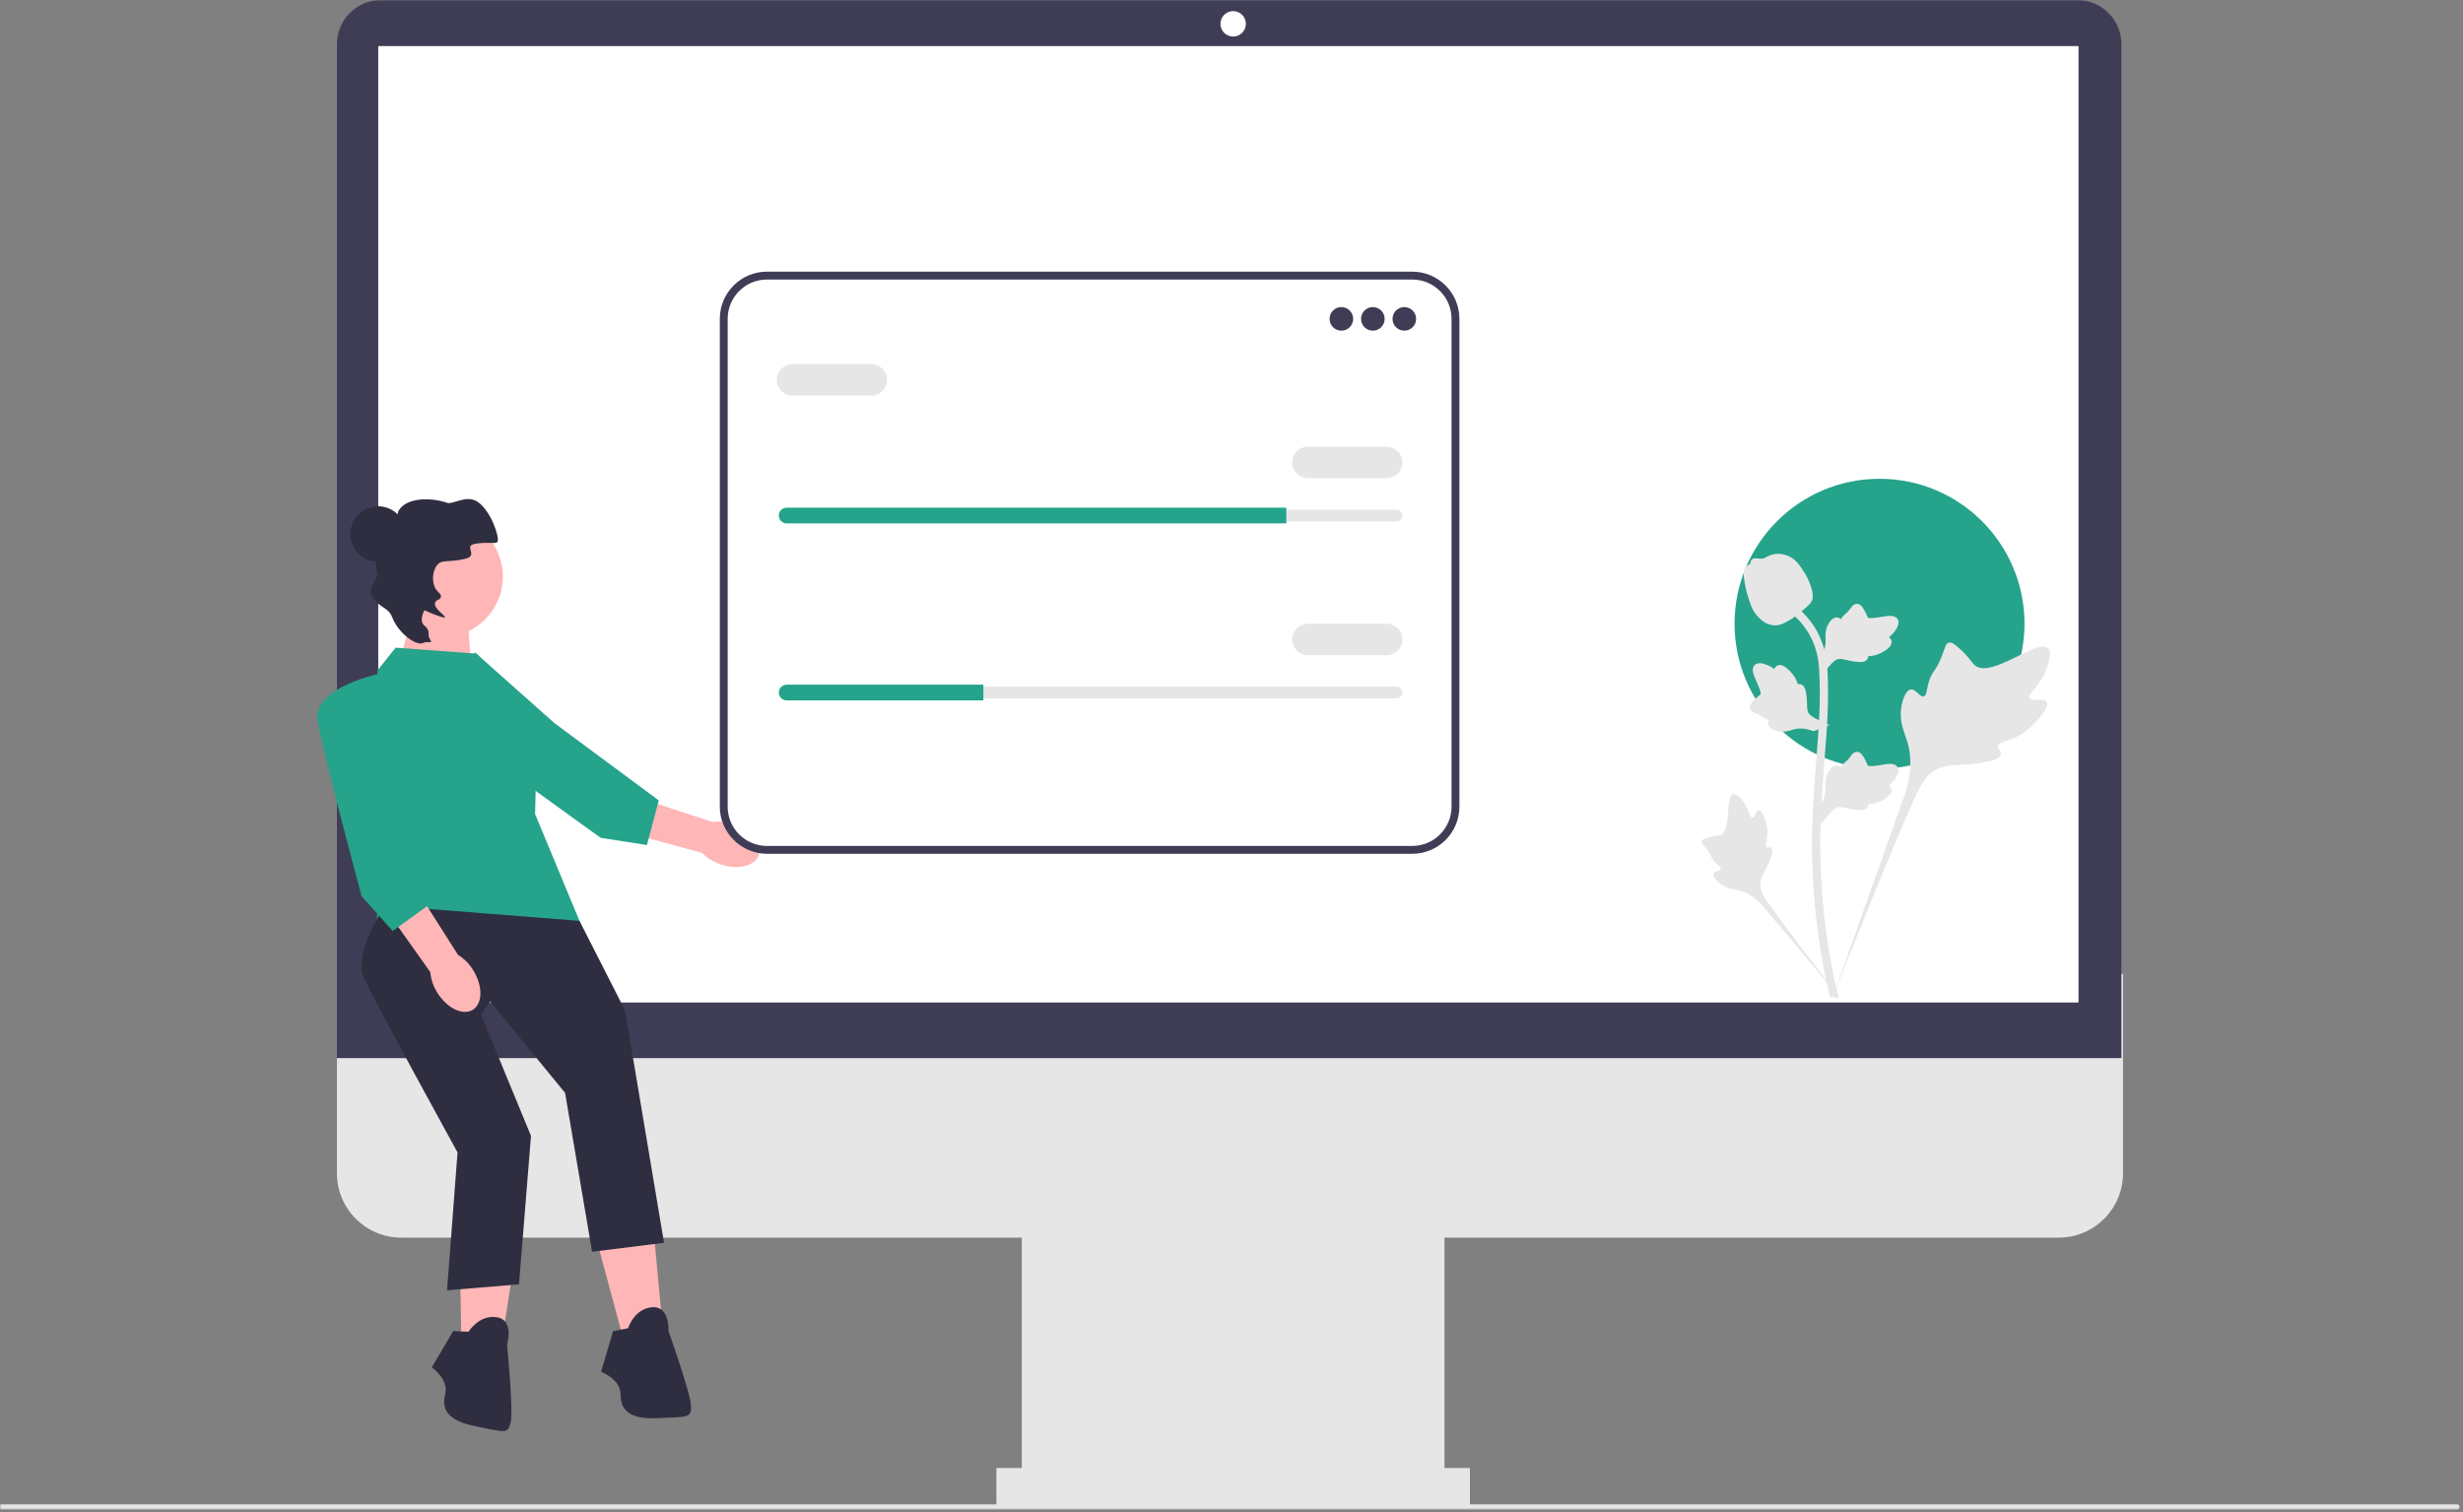 <svg width="775" height="476" viewBox="0 0 775 476" fill="none" xmlns="http://www.w3.org/2000/svg">
<rect x="0" y="0" width="775" height="476" fill="#808080" stroke="none"/>
<g clip-path="url(#clip0_531_270)">
<mask id="mask0_531_270" style="mask-type:luminance" maskUnits="userSpaceOnUse" x="0" y="0" width="775" height="476">
<path d="M774.04 0H0V475.137H774.04V0Z" fill="white"/>
</mask>
<g mask="url(#mask0_531_270)">
<path d="M647.792 389.5H126.248C115.095 389.5 106.02 380.426 106.02 369.271V306.5H668.02V369.271C668.02 380.426 658.946 389.5 647.792 389.5Z" fill="#E6E6E6"/>
<path d="M454.52 379H321.52V474H454.52V379Z" fill="#E6E6E6"/>
<path d="M462.52 462H313.52V474H462.52V462Z" fill="#E6E6E6"/>
<path d="M667.52 333H106.02V13.882C106.02 6.228 112.247 0 119.902 0H653.639C661.293 0 667.52 6.228 667.52 13.882V333Z" fill="#3F3D56"/>
<path d="M388.02 11.5C390.229 11.5 392.02 9.709 392.02 7.5C392.02 5.291 390.229 3.5 388.02 3.5C385.811 3.5 384.02 5.291 384.02 7.5C384.02 9.709 385.811 11.5 388.02 11.5Z" fill="white"/>
<path d="M654.02 14.5H119.02V315.5H654.02V14.5Z" fill="white"/>
<path d="M591.406 241.911C616.598 241.911 637.02 221.488 637.02 196.296C637.02 171.104 616.598 150.682 591.406 150.682C566.214 150.682 545.792 171.104 545.792 196.296C545.792 221.488 566.214 241.911 591.406 241.911Z" fill="#25A38B"/>
<path d="M774.04 474.297C774.04 474.761 773.664 475.137 773.2 475.137H0V473.457H773.2C773.664 473.457 774.04 473.833 774.04 474.297Z" fill="#E6E6E6"/>
<path d="M130.953 189.663L125.189 209.835L148.243 211.276L146.803 187.501L130.953 189.663Z" fill="#FFB6B6"/>
<path d="M226.73 272.011C232.201 273.878 237.599 272.569 238.787 269.088C239.975 265.606 236.503 261.27 231.03 259.402C228.854 258.626 226.524 258.383 224.234 258.692L200.954 251.071L197.611 262.072L220.916 268.417C222.539 270.062 224.533 271.294 226.73 272.011Z" fill="#FFB6B6"/>
<path d="M149.479 205.361C149.479 205.361 135.048 222.723 143.396 229.906C151.745 237.089 189.028 263.681 189.028 263.681L203.562 265.944L207.28 251.894L174.46 227.575L149.479 205.361Z" fill="#25A38B"/>
<path d="M187.716 390.18L195.736 419.902L208.474 417.543L205.643 386.878L187.716 390.18Z" fill="#FFB6B6"/>
<path d="M197.623 418.015L192.905 418.958L189.131 431.696C189.131 431.696 195.264 434.055 195.264 438.772C195.264 443.49 197.623 446.792 207.058 446.321C216.494 445.849 217.437 446.321 217.437 442.547C217.437 438.772 210.361 418.958 210.361 418.958C210.361 418.958 210.833 410.938 205.171 411.41C199.51 411.882 197.623 418.015 197.623 418.015Z" fill="#2F2E41"/>
<path d="M144.589 389.718L145.136 420.497L158.065 421.309L162.781 390.877L144.589 389.718Z" fill="#FFB6B6"/>
<path d="M147.426 419.126L142.62 418.894L135.86 430.33C135.86 430.33 141.235 434.11 140.087 438.686C138.939 443.262 140.424 447.039 149.69 448.877C158.957 450.716 159.757 451.403 160.675 447.742C161.594 444.081 159.551 423.141 159.551 423.141C159.551 423.141 161.96 415.477 156.354 414.557C150.748 413.637 147.426 419.126 147.426 419.126Z" fill="#2F2E41"/>
<path d="M149.975 205.719L124.499 203.832L118.838 210.909C118.838 210.909 116.007 258.557 117.894 263.275C119.781 267.993 118.366 294.883 118.366 294.883L182.588 290.402L168.374 256.198L168.845 236.384L156.108 212.324L149.975 205.719Z" fill="#25A38B"/>
<path d="M121.197 284.976C121.197 284.976 110.818 300.073 114.592 308.093C118.366 316.113 143.967 362.68 143.967 362.68L140.664 406.083L163.309 404.196L167.083 357.491L151.39 319.415L154.22 315.169L177.809 343.947L186.301 393.954L208.945 391.124L196.68 318L182.344 289.816L121.197 284.976Z" fill="#2F2E41"/>
<path d="M118.979 176.828C123.81 176.828 127.726 172.913 127.726 168.082C127.726 163.252 123.81 159.336 118.979 159.336C114.149 159.336 110.233 163.252 110.233 168.082C110.233 172.913 114.149 176.828 118.979 176.828Z" fill="#2F2E41"/>
<path d="M139.178 200.507C149.698 200.507 158.226 191.979 158.226 181.459C158.226 170.94 149.698 162.412 139.178 162.412C128.658 162.412 120.13 170.94 120.13 181.459C120.13 191.979 128.658 200.507 139.178 200.507Z" fill="#FFB6B6"/>
<path d="M133.139 202.342C131.114 203.414 125.418 199.477 123.38 194.201C122.068 190.807 118.881 191.372 116.846 187.139C115.661 184.673 119.201 182.26 118.617 180.128C117.559 176.264 118.885 172.808 119.054 172.384C120.513 168.728 122.663 168.813 124.396 164.559C125.44 161.997 124.771 161.697 125.648 160.386C128.18 156.604 135.527 156.46 140.708 158.249C142.501 158.868 146.82 155.551 150.326 157.954C154.457 160.785 157.205 168.944 156.573 170.439C156.189 171.348 154.05 170.422 149.602 171.121C145.485 171.769 150.919 174.845 146.285 175.894C140.805 177.134 139.154 176.002 137.636 177.736C136.03 179.569 135.734 183.278 137.198 185.48C137.925 186.573 138.863 186.958 138.745 187.719C138.531 189.107 137.298 188.352 136.893 189.825C136.423 191.538 140.326 193.784 139.987 194.302C139.918 194.407 139.626 194.52 135.815 193.051C134.293 192.464 133.706 191.958 133.535 192.145C133.259 192.449 131.89 195.49 133.445 196.784C135.865 198.798 134.188 199.597 135.291 201.174C136.429 202.8 134.425 201.66 133.139 202.342Z" fill="#2F2E41"/>
<path d="M137.599 312.396C140.638 317.313 145.64 319.73 148.769 317.795C151.897 315.86 151.969 310.306 148.928 305.387C147.74 303.406 146.094 301.738 144.129 300.523L130.986 279.851L121.417 286.226L135.39 305.927C135.599 308.229 136.356 310.447 137.599 312.396Z" fill="#FFB6B6"/>
<path d="M120.253 211.852C120.253 211.852 98.08 216.098 99.967 226.949C101.854 237.799 113.766 282.017 113.766 282.017L123.556 292.996L135.35 284.504L125.443 244.876L120.253 211.852Z" fill="#25A38B"/>
<path d="M643.975 220.914C643.103 219.443 639.331 221.018 638.638 219.683C637.947 218.354 641.451 216.328 643.454 211.7C643.815 210.866 646.09 205.607 644.406 203.984C641.213 200.908 626.602 213.602 621.488 209.448C620.366 208.536 619.582 206.716 616.186 203.762C614.835 202.586 614.018 202.055 613.227 202.253C612.105 202.533 612.016 204.035 610.813 206.987C609.009 211.415 607.942 211.147 606.891 214.68C606.11 217.302 606.289 218.827 605.37 219.124C604.071 219.544 602.875 216.763 601.228 217.012C599.547 217.266 598.531 220.505 598.211 222.929C597.608 227.48 599.279 230.482 600.206 233.64C601.212 237.071 601.81 242.289 599.485 249.676L576.478 314.498C581.557 301.196 596.264 264.734 602.444 251.185C604.228 247.273 606.198 243.306 610.242 241.74C614.136 240.232 619.484 241.132 626.302 239.49C627.098 239.298 629.308 238.736 629.586 237.436C629.816 236.362 628.516 235.762 628.716 234.756C628.983 233.406 631.539 233.389 634.68 231.832C636.895 230.734 638.275 229.428 639.461 228.305C639.819 227.966 645.136 222.871 643.975 220.914Z" fill="#E6E6E6"/>
<path d="M553.46 255.039C552.486 255.042 552.171 257.348 551.316 257.303C550.464 257.259 550.481 254.954 548.787 252.636C548.482 252.218 546.557 249.584 545.275 249.943C542.844 250.622 544.858 261.456 541.344 262.767C540.573 263.055 539.453 262.914 537.023 263.729C536.056 264.053 535.56 264.301 535.429 264.746C535.243 265.377 535.954 265.854 537.056 267.296C538.709 269.459 538.269 269.906 539.7 271.441C540.762 272.581 541.562 272.933 541.442 273.47C541.274 274.229 539.564 274.013 539.211 274.893C538.85 275.792 540.147 277.225 541.244 278.082C543.304 279.69 545.26 279.736 547.077 280.193C549.051 280.689 551.785 281.901 554.739 285.173L579.916 315.169C574.853 308.838 561.201 291.099 556.334 284.157C554.929 282.152 553.55 280.041 553.948 277.604C554.332 275.258 556.317 272.893 557.478 269.073C557.613 268.626 557.975 267.38 557.417 266.868C556.956 266.445 556.287 266.91 555.85 266.522C555.265 266.001 555.995 264.742 556.136 262.751C556.236 261.347 555.994 260.293 555.785 259.387C555.722 259.113 554.755 255.034 553.46 255.039Z" fill="#E6E6E6"/>
<path d="M572.875 259.397L572.289 254.163L572.557 253.766C573.796 251.931 574.428 250.139 574.436 248.438C574.437 248.168 574.424 247.897 574.412 247.622C574.361 246.53 574.298 245.173 575.005 243.591C575.402 242.709 576.517 240.667 578.193 240.919C578.644 240.983 578.985 241.19 579.244 241.432C579.282 241.372 579.321 241.311 579.363 241.245C579.885 240.449 580.298 240.108 580.696 239.78C581.002 239.527 581.318 239.266 581.813 238.65C582.03 238.379 582.2 238.142 582.342 237.942C582.776 237.338 583.342 236.618 584.34 236.63C585.407 236.681 585.965 237.563 586.336 238.147C586.997 239.188 587.296 239.939 587.494 240.437C587.566 240.619 587.649 240.823 587.69 240.886C588.034 241.392 590.828 240.919 591.881 240.747C594.245 240.353 596.291 240.012 597.134 241.503C597.738 242.57 597.289 243.98 595.76 245.807C595.284 246.376 594.777 246.808 594.327 247.147C594.7 247.369 595.033 247.71 595.169 248.246C595.487 249.515 594.397 250.786 591.929 252.03C591.316 252.34 590.491 252.755 589.334 252.955C588.79 253.048 588.299 253.071 587.88 253.084C587.871 253.326 587.814 253.589 587.666 253.859C587.233 254.656 586.331 255.035 584.971 254.944C583.475 254.865 582.243 254.58 581.156 254.33C580.207 254.112 579.389 253.928 578.747 253.971C577.557 254.067 576.639 255.02 575.563 256.255L572.875 259.397Z" fill="#E6E6E6"/>
<path d="M575.595 228.233L570.681 230.127L570.229 229.969C568.14 229.235 566.246 229.079 564.599 229.503C564.337 229.57 564.079 229.651 563.815 229.733C562.772 230.059 561.475 230.464 559.765 230.181C558.812 230.021 556.554 229.461 556.373 227.776C556.32 227.323 556.434 226.941 556.603 226.629C556.534 226.607 556.466 226.585 556.392 226.561C555.489 226.258 555.054 225.945 554.635 225.643C554.313 225.412 553.982 225.172 553.259 224.849C552.943 224.708 552.67 224.604 552.441 224.517C551.746 224.251 550.906 223.886 550.665 222.917C550.443 221.872 551.155 221.108 551.626 220.602C552.465 219.699 553.115 219.219 553.547 218.901C553.704 218.785 553.882 218.653 553.932 218.597C554.334 218.136 553.168 215.553 552.735 214.579C551.754 212.392 550.905 210.499 552.133 209.306C553.012 208.451 554.49 208.527 556.645 209.543C557.316 209.859 557.863 210.24 558.304 210.589C558.425 210.172 558.67 209.763 559.154 209.496C560.301 208.866 561.807 209.599 563.636 211.671C564.092 212.185 564.702 212.878 565.189 213.946C565.417 214.449 565.564 214.917 565.682 215.32C565.919 215.267 566.188 215.255 566.487 215.33C567.367 215.547 567.963 216.324 568.219 217.662C568.523 219.129 568.559 220.393 568.593 221.508C568.624 222.481 568.652 223.319 568.857 223.929C569.252 225.056 570.406 225.702 571.875 226.43L575.595 228.233Z" fill="#E6E6E6"/>
<path d="M572.875 212.813L572.289 207.578L572.557 207.182C573.796 205.347 574.428 203.555 574.436 201.854C574.437 201.584 574.424 201.313 574.412 201.038C574.361 199.946 574.298 198.589 575.005 197.007C575.402 196.124 576.517 194.082 578.193 194.335C578.644 194.398 578.985 194.606 579.244 194.848C579.282 194.787 579.321 194.727 579.363 194.661C579.885 193.865 580.298 193.524 580.696 193.195C581.002 192.943 581.318 192.682 581.813 192.066C582.03 191.795 582.2 191.558 582.342 191.358C582.776 190.754 583.342 190.034 584.34 190.046C585.407 190.097 585.965 190.979 586.336 191.563C586.997 192.604 587.296 193.354 587.494 193.852C587.566 194.034 587.649 194.239 587.69 194.302C588.034 194.808 590.828 194.335 591.881 194.163C594.245 193.769 596.291 193.428 597.134 194.919C597.738 195.985 597.289 197.396 595.76 199.223C595.284 199.792 594.777 200.224 594.327 200.562C594.7 200.785 595.033 201.126 595.169 201.662C595.487 202.931 594.397 204.202 591.929 205.445C591.316 205.756 590.491 206.171 589.334 206.37C588.79 206.464 588.299 206.487 587.88 206.499C587.871 206.742 587.814 207.005 587.666 207.275C587.233 208.071 586.331 208.45 584.971 208.359C583.475 208.281 582.243 207.995 581.156 207.745C580.207 207.528 579.389 207.343 578.747 207.386C577.557 207.482 576.639 208.435 575.563 209.671L572.875 212.813Z" fill="#E6E6E6"/>
<path d="M578.23 314.412L577.133 313.725L575.855 313.871C575.834 313.753 575.765 313.48 575.66 313.053C575.088 310.712 573.342 303.59 571.887 292.374C570.871 284.544 570.296 276.494 570.177 268.445C570.058 260.383 570.44 254.279 570.746 249.373C570.977 245.673 571.257 242.15 571.533 238.718C572.266 229.549 572.957 220.888 572.443 211.299C572.329 209.158 572.09 204.702 569.487 199.961C567.977 197.211 565.897 194.77 563.304 192.708L564.916 190.681C567.778 192.96 570.08 195.665 571.756 198.718C574.643 203.974 574.903 208.83 575.028 211.162C575.551 220.92 574.853 229.665 574.112 238.923C573.839 242.342 573.558 245.85 573.328 249.535C573.025 254.395 572.647 260.446 572.765 268.404C572.881 276.358 573.45 284.309 574.452 292.04C575.89 303.115 577.61 310.131 578.175 312.436C578.476 313.667 578.539 313.925 578.23 314.412Z" fill="#E6E6E6"/>
<path d="M558.557 196.82C558.451 196.82 558.344 196.817 558.235 196.809C556.031 196.691 553.991 195.371 552.168 192.889C551.314 191.722 550.877 190.39 550.005 187.734C549.87 187.324 549.213 185.247 548.813 182.388C548.552 180.521 548.585 179.74 548.955 179.05C549.366 178.281 550.03 177.746 550.778 177.384C550.745 177.136 550.772 176.881 550.879 176.621C551.32 175.542 552.493 175.683 553.127 175.751C553.448 175.792 553.849 175.845 554.281 175.822C554.961 175.789 555.326 175.587 555.88 175.284C556.409 174.993 557.068 174.632 558.044 174.432C559.97 174.03 561.584 174.576 562.116 174.756C564.915 175.688 566.295 177.864 567.892 180.384C568.211 180.89 569.304 182.729 570.025 185.252C570.546 187.071 570.473 187.88 570.316 188.482C569.998 189.718 569.246 190.425 567.336 191.987C565.342 193.622 564.341 194.441 563.482 194.939C561.482 196.094 560.226 196.82 558.557 196.82Z" fill="#E6E6E6"/>
<path d="M444.384 268.703H241.318C233.143 268.703 226.492 262.052 226.492 253.877V100.325C226.492 92.151 233.143 85.5 241.318 85.5H444.384C452.559 85.5 459.209 92.151 459.209 100.325V253.877C459.209 262.052 452.559 268.703 444.384 268.703Z" fill="white"/>
<path d="M444.384 268.703H241.318C233.143 268.703 226.492 262.052 226.492 253.877V100.325C226.492 92.151 233.143 85.5 241.318 85.5H444.384C452.559 85.5 459.209 92.151 459.209 100.325V253.877C459.209 262.052 452.559 268.703 444.384 268.703ZM241.318 87.976C234.508 87.976 228.968 93.516 228.968 100.325V253.877C228.968 260.687 234.508 266.227 241.318 266.227H444.384C451.193 266.227 456.733 260.687 456.733 253.877V100.325C456.733 93.516 451.193 87.976 444.384 87.976H241.318Z" fill="#3F3D56"/>
<path d="M422.073 104.068C424.124 104.068 425.787 102.405 425.787 100.354C425.787 98.303 424.124 96.641 422.073 96.641C420.023 96.641 418.36 98.303 418.36 100.354C418.36 102.405 420.023 104.068 422.073 104.068Z" fill="#3F3D56"/>
<path d="M431.976 104.068C434.027 104.068 435.69 102.405 435.69 100.354C435.69 98.303 434.027 96.641 431.976 96.641C429.925 96.641 428.263 98.303 428.263 100.354C428.263 102.405 429.925 104.068 431.976 104.068Z" fill="#3F3D56"/>
<path d="M441.879 104.068C443.93 104.068 445.593 102.405 445.593 100.354C445.593 98.303 443.93 96.641 441.879 96.641C439.828 96.641 438.166 98.303 438.166 100.354C438.166 102.405 439.828 104.068 441.879 104.068Z" fill="#3F3D56"/>
<path d="M247.536 160.39C246.512 160.39 245.679 161.223 245.679 162.247C245.679 162.746 245.872 163.208 246.222 163.549C246.575 163.91 247.037 164.104 247.536 164.104H439.404C440.427 164.104 441.26 163.271 441.26 162.247C441.26 161.748 441.067 161.286 440.718 160.945C440.365 160.584 439.902 160.39 439.404 160.39H247.536Z" fill="#E6E6E6"/>
<path d="M404.744 159.771V164.723H247.536C246.855 164.723 246.236 164.45 245.791 163.992C245.332 163.547 245.06 162.928 245.06 162.247C245.06 160.885 246.174 159.771 247.536 159.771H404.744Z" fill="#25A38B"/>
<path d="M436.309 150.487H411.552C408.822 150.487 406.6 148.267 406.6 145.536C406.6 142.805 408.822 140.585 411.552 140.585H436.309C439.039 140.585 441.26 142.805 441.26 145.536C441.26 148.267 439.039 150.487 436.309 150.487Z" fill="#E6E6E6"/>
<path d="M274.15 124.492H249.393C246.662 124.492 244.441 122.272 244.441 119.541C244.441 116.81 246.662 114.59 249.393 114.59H274.15C276.88 114.59 279.101 116.81 279.101 119.541C279.101 122.272 276.88 124.492 274.15 124.492Z" fill="#E6E6E6"/>
<path d="M247.536 216.094C246.512 216.094 245.679 216.927 245.679 217.951C245.679 218.45 245.872 218.912 246.222 219.252C246.575 219.614 247.037 219.807 247.536 219.807H439.404C440.427 219.807 441.26 218.974 441.26 217.951C441.26 217.451 441.067 216.99 440.718 216.649C440.365 216.287 439.902 216.094 439.404 216.094H247.536Z" fill="#E6E6E6"/>
<path d="M309.429 215.475V220.426H247.536C246.855 220.426 246.236 220.154 245.791 219.696C245.332 219.25 245.06 218.631 245.06 217.951C245.06 216.589 246.174 215.475 247.536 215.475H309.429Z" fill="#25A38B"/>
<path d="M436.309 206.191H411.552C408.822 206.191 406.6 203.97 406.6 201.24C406.6 198.509 408.822 196.288 411.552 196.288H436.309C439.039 196.288 441.26 198.509 441.26 201.24C441.26 203.97 439.039 206.191 436.309 206.191Z" fill="#E6E6E6"/>
</g>
</g>
<defs>
<clipPath id="clip0_531_270">
<rect width="775" height="476" fill="white"/>
</clipPath>
</defs>
</svg>
